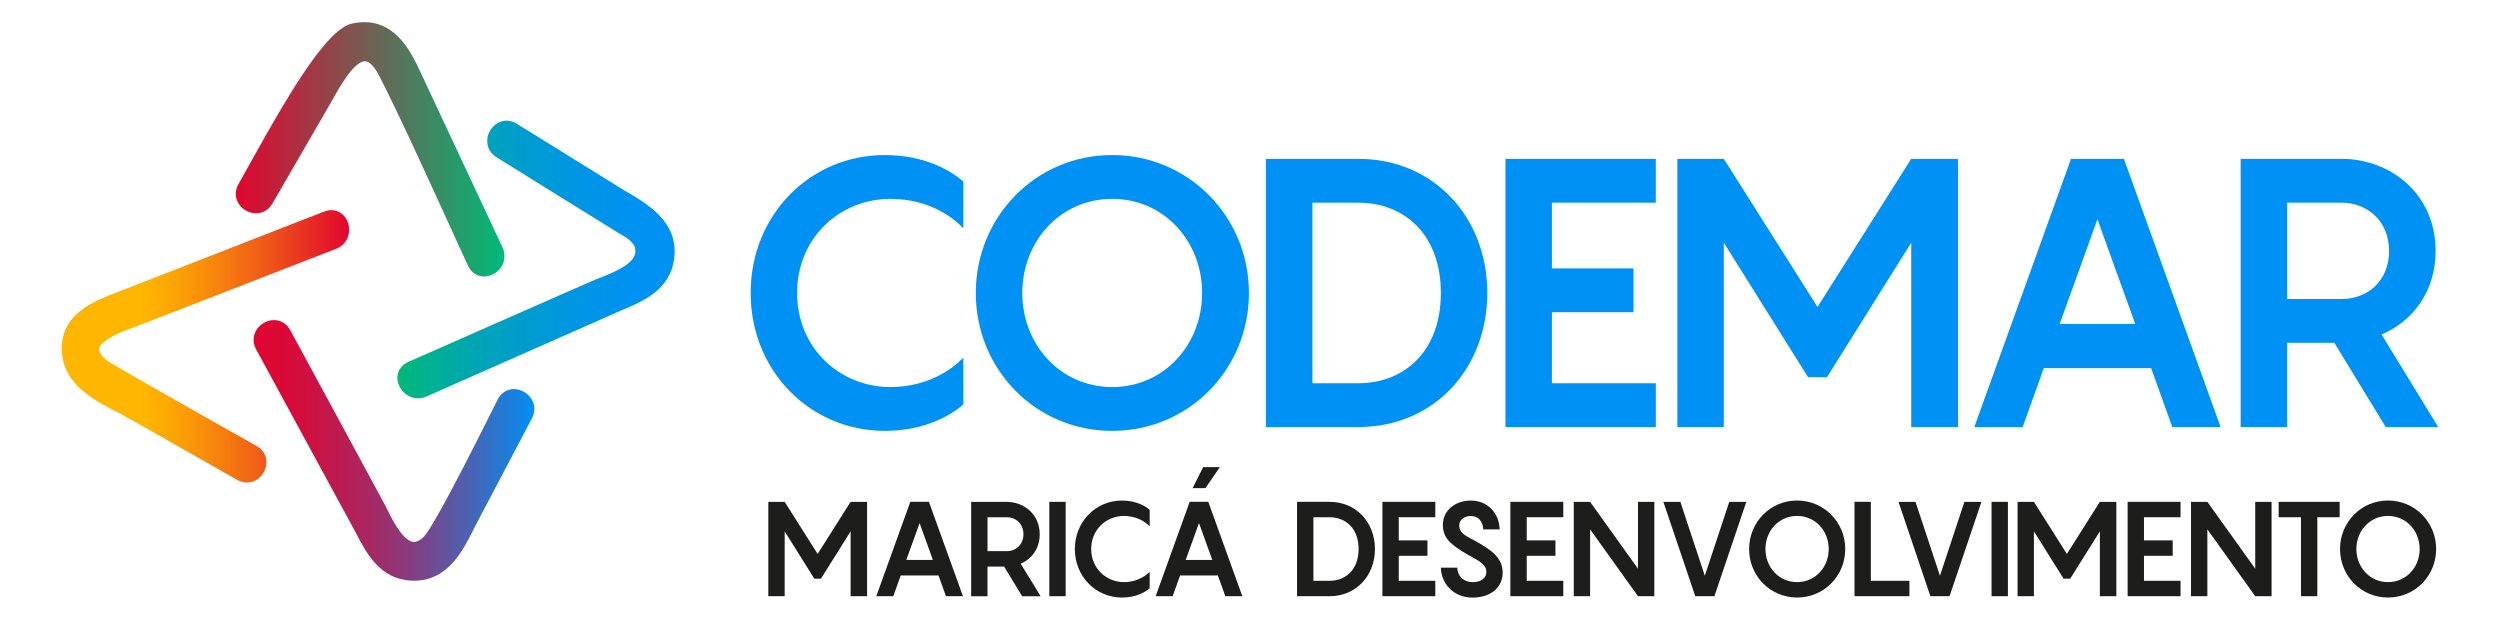 <?xml version="1.0" encoding="UTF-8"?>
<svg id="Horizontal" xmlns="http://www.w3.org/2000/svg" version="1.1" xmlns:xlink="http://www.w3.org/1999/xlink" viewBox="0 0 929.24 230.35">
  <!-- Generator: Adobe Illustrator 29.5.1, SVG Export Plug-In . SVG Version: 2.1.0 Build 141)  -->
  <defs>
    <style>
      .st0 {
        fill: url(#Gradiente_sem_nome_2);
      }

      .st1 {
        fill: none;
      }

      .st2 {
        fill: url(#Gradiente_sem_nome);
      }

      .st3 {
        clip-path: url(#clippath-1);
      }

      .st4 {
        clip-path: url(#clippath-3);
      }

      .st5 {
        fill: url(#Gradiente_sem_nome_4);
      }

      .st6 {
        fill: #1d1d1b;
      }

      .st7 {
        clip-path: url(#clippath-2);
      }

      .st8 {
        fill: url(#Gradiente_sem_nome_3);
      }

      .st9 {
        clip-path: url(#clippath);
      }

      .st10 {
        fill: #0091f4;
      }
    </style>
    <clipPath id="clippath">
      <path class="st1" d="M120.55,78.61c-.76.3-75.97,29.6-76.7,29.88-9.41,3.59-22.29,8.51-20.76,23.39,1.19,11.54,12.62,17.34,21.81,22,1.54.78,28.96,16.36,43.24,24.49,1.13.65,2.38.99,3.61.99s2.39-.33,3.45-.94c2.33-1.36,3.83-3.97,3.82-6.65-.01-2.5-1.32-4.68-3.59-5.98h-.01c-21.46-12.06-54.05-30.51-55.88-31.91-1.93-1.67-2.88-3.21-2.66-4.33.7-3.68,10.66-7.17,14.92-8.66,1.05-.37,65.8-25.57,73.18-28.44,2.56-1,4.27-3.13,4.69-5.84.42-2.73-.6-5.53-2.6-7.14-1.13-.9-2.47-1.36-3.89-1.36-.86,0-1.75.17-2.63.51"/>
    </clipPath>
    <linearGradient id="Gradiente_sem_nome" data-name="Gradiente sem nome" x1="149.74" y1="1287.08" x2="150.74" y2="1287.08" gradientTransform="translate(-15969.53 137587.49) scale(106.8 -106.8)" gradientUnits="userSpaceOnUse">
      <stop offset="0" stop-color="#ffb600"/>
      <stop offset=".28" stop-color="#ffb600"/>
      <stop offset=".36" stop-color="#fdaa03"/>
      <stop offset=".51" stop-color="#f88b0b"/>
      <stop offset=".71" stop-color="#ef5918"/>
      <stop offset=".95" stop-color="#e4152b"/>
      <stop offset="1" stop-color="#e20530"/>
    </linearGradient>
    <clipPath id="clippath-1">
      <path class="st1" d="M182.29,48.31c-1.9,3.05-1.77,7.64,2.23,10.13,4.54,2.83,44.41,27.62,45.17,28.05,2.61,1.48,5.57,3.15,6.28,5.4,1.68,5.33-6.21,8.81-14.42,11.92-1.45.55-62.84,27.64-69.84,30.73-2.28,1.01-3.72,2.9-3.97,5.19-.27,2.54,1,5.23,3.23,6.86,1.31.96,2.84,1.47,4.41,1.47,1.05,0,2.09-.22,3.09-.67,24.6-10.88,71.39-31.57,72.37-31.98,8.17-3.41,18.33-7.65,19.76-19.45,1.63-13.48-9.67-20.04-18.74-25.31-1.15-.67-26.57-16.45-39.84-24.7-1.25-.78-2.51-1.11-3.71-1.11-2.52,0-4.76,1.47-6,3.46"/>
    </clipPath>
    <linearGradient id="Gradiente_sem_nome_2" data-name="Gradiente sem nome 2" x1="149.39" y1="1287.3" x2="150.39" y2="1287.3" gradientTransform="translate(-15247.05 132751.07) scale(103.05 -103.05)" gradientUnits="userSpaceOnUse">
      <stop offset="0" stop-color="#00ba77"/>
      <stop offset=".1" stop-color="#00b28e"/>
      <stop offset=".28" stop-color="#00a6b3"/>
      <stop offset=".46" stop-color="#009ccf"/>
      <stop offset=".64" stop-color="#0096e3"/>
      <stop offset=".82" stop-color="#0092ef"/>
      <stop offset="1" stop-color="#0091f4"/>
      <stop offset="1" stop-color="#0091f4"/>
    </linearGradient>
    <clipPath id="clippath-2">
      <path class="st1" d="M98.24,119.91c-1.66.9-2.92,2.33-3.55,4.01-.71,1.91-.54,4.01.5,5.91.36.67,36.47,67.08,37.04,68.16,3.99,7.67,8.96,17.22,20.51,17.82.39.02.78.03,1.16.03,12.7,0,18.2-11.13,22.62-20.07.55-1.11,14.12-26.85,21.22-40.3,1.26-2.37,1.18-5-.21-7.21-1.43-2.28-4.15-3.74-6.74-3.64-2.43.09-4.52,1.45-5.72,3.72-.16.31-.69,1.37-1.57,3.12-18.25,36.57-24.21,46.32-25.99,48.06-2.25,2.19-3.61,1.96-4.06,1.88-4-.69-8.01-8.89-10.4-13.79-.62-1.26-31.67-58.45-35.21-64.96-1-1.83-2.6-3.08-4.51-3.5-.5-.11-1-.17-1.51-.17-1.22,0-2.45.32-3.57.93"/>
    </clipPath>
    <linearGradient id="Gradiente_sem_nome_3" data-name="Gradiente sem nome 3" x1="149.52" y1="1287.22" x2="150.52" y2="1287.22" gradientTransform="translate(-15511.52 134518.05) scale(104.37 -104.37)" gradientUnits="userSpaceOnUse">
      <stop offset="0" stop-color="#e20530"/>
      <stop offset=".1" stop-color="#db0835"/>
      <stop offset=".23" stop-color="#ca1344"/>
      <stop offset=".39" stop-color="#ad255d"/>
      <stop offset=".57" stop-color="#843e81"/>
      <stop offset=".75" stop-color="#505fae"/>
      <stop offset=".95" stop-color="#1285e4"/>
      <stop offset="1" stop-color="#0091f4"/>
      <stop offset="1" stop-color="#0091f4"/>
    </linearGradient>
    <clipPath id="clippath-3">
      <path class="st1" d="M131.02,8.71c-8.73,1.78-21.13,21.38-38.31,52.43-1.57,2.84-3.06,5.53-4.07,7.27-1.32,2.28-1.36,4.84-.1,7.03,1.34,2.34,3.95,3.85,6.63,3.85h.02c2.51,0,4.7-1.3,6.02-3.56.87-1.5,21.34-36.79,21.91-37.82,2.71-4.91,8.34-15.14,12.57-15.14,1.55.01,3.36,1.84,5.1,5.14,6.22,11.79,20.55,43.24,28.25,60.14,2.29,5.03,4.1,9.01,4.95,10.81,1.16,2.49,3.32,3.91,5.93,3.91,1.04,0,2.11-.24,3.08-.7,4.38-2.05,5.37-6.74,3.8-10.09l-30.42-65c-3.37-7.19-8.78-18.74-20.96-18.74-1.38,0-2.84.15-4.39.47"/>
    </clipPath>
    <linearGradient id="Gradiente_sem_nome_4" data-name="Gradiente sem nome 4" x1="149.07" y1="1287.49" x2="150.07" y2="1287.49" gradientTransform="translate(-14800.39 128637.42) scale(99.87 -99.87)" gradientUnits="userSpaceOnUse">
      <stop offset="0" stop-color="#e20530"/>
      <stop offset="1" stop-color="#00ba77"/>
      <stop offset="1" stop-color="#00ba77"/>
    </linearGradient>
  </defs>
  <g>
    <path class="st10" d="M330.97,73.92c-18.82,0-34.69,14.46-34.69,34.97s15.87,34.97,34.69,34.97c14.32,0,23.59-7.16,27.1-10.95v17.41c-4.35,3.79-14.04,9.83-29.21,9.83-27.8,0-49.85-22.33-49.85-51.26s22.05-51.26,49.85-51.26c15.17,0,24.86,6.04,29.21,9.83v17.41c-3.65-3.93-12.78-10.95-27.1-10.95Z"/>
    <path class="st10" d="M362.7,108.89c0-28.37,22.33-51.26,50.69-51.26s50.83,22.89,50.83,51.26-22.33,51.26-50.83,51.26-50.69-22.89-50.69-51.26ZM446.82,108.89c0-19.1-14.04-34.97-33.42-34.97s-33.42,15.87-33.42,34.97,14.04,34.97,33.42,34.97,33.42-15.87,33.42-34.97Z"/>
    <path class="st10" d="M552.83,108.89c0,27.95-19.66,49.85-48.03,49.85h-34.26V59.04h34.26c28.37,0,48.03,21.91,48.03,49.85ZM535.56,108.89c0-21.63-13.48-33.56-30.75-33.56h-16.99v67.12h16.99c17.27,0,30.75-11.94,30.75-33.56Z"/>
    <path class="st10" d="M576.84,75.33v24.43h30.33v16.29h-30.33v26.4h38.62v16.29h-55.89V59.04h55.89v16.29h-38.62Z"/>
    <path class="st10" d="M727.8,59.04v99.7h-17.41v-68.53l-31.32,49.99h-7.02l-31.32-49.99v68.53h-17.27V59.04h17.27l34.83,55.05,34.83-55.05h17.41Z"/>
    <path class="st10" d="M799.55,136.83h-39.88l-7.86,21.91h-17.97l35.95-99.7h19.66l35.95,99.7h-17.97l-7.86-21.91ZM793.65,120.4l-14.04-38.9-14.04,38.9h28.08Z"/>
    <path class="st10" d="M867.66,127.42h-17.55v31.32h-17.27V59.04h37.49c18.12,0,34.97,12.92,34.97,34.26,0,15.17-8.57,26.12-20.08,31.03l21.06,34.4h-19.52l-19.1-31.32ZM850.1,111.14h20.22c9.69,0,17.69-6.74,17.69-17.83s-8-17.97-17.69-17.97h-20.22v35.81Z"/>
  </g>
  <g>
    <path class="st6" d="M322.3,186.53v35.08h-6.13v-24.11l-11.02,17.59h-2.47l-11.02-17.59v24.11h-6.08v-35.08h6.08l12.25,19.37,12.25-19.37h6.13Z"/>
    <path class="st6" d="M348.83,213.9h-14.03l-2.77,7.71h-6.32l12.65-35.08h6.92l12.65,35.08h-6.32l-2.77-7.71ZM346.75,208.12l-4.94-13.69-4.94,13.69h9.88Z"/>
    <path class="st6" d="M373.23,210.6h-6.18v11.02h-6.08v-35.08h13.19c6.37,0,12.3,4.55,12.3,12.06,0,5.34-3.01,9.19-7.07,10.92l7.41,12.1h-6.87l-6.72-11.02ZM367.06,204.86h7.12c3.41,0,6.23-2.37,6.23-6.28s-2.82-6.32-6.23-6.32h-7.12v12.6Z"/>
    <path class="st6" d="M390.03,186.53h6.08v35.08h-6.08v-35.08Z"/>
    <path class="st6" d="M417.79,191.77c-6.62,0-12.2,5.09-12.2,12.3s5.58,12.3,12.2,12.3c5.04,0,8.3-2.52,9.54-3.85v6.13c-1.53,1.33-4.94,3.46-10.28,3.46-9.78,0-17.54-7.86-17.54-18.03s7.76-18.03,17.54-18.03c5.34,0,8.75,2.12,10.28,3.46v6.13c-1.29-1.38-4.5-3.85-9.54-3.85Z"/>
    <path class="st6" d="M452.67,213.9h-14.03l-2.77,7.71h-6.32l12.65-35.08h6.92l12.65,35.08h-6.32l-2.77-7.71ZM450.6,208.12l-4.94-13.69-4.94,13.69h9.88ZM448.03,181.44h-4.74l3.9-7.81h6.23l-5.38,7.81Z"/>
    <path class="st6" d="M511.07,204.07c0,9.83-6.92,17.54-16.9,17.54h-12.06v-35.08h12.06c9.98,0,16.9,7.71,16.9,17.54ZM504.99,204.07c0-7.61-4.74-11.81-10.82-11.81h-5.98v23.62h5.98c6.08,0,10.82-4.2,10.82-11.81Z"/>
    <path class="st6" d="M519.91,192.26v8.6h10.67v5.73h-10.67v9.29h13.59v5.73h-19.67v-35.08h19.67v5.73h-13.59Z"/>
    <path class="st6" d="M541.65,210.99c.2,3.66,2.82,5.39,5.78,5.39,3.26,0,5.04-1.68,5.04-3.75,0-2.82-2.67-4.15-6.67-6.32-7.07-4.05-9.49-6.57-9.49-11.26,0-5.34,4.59-8.99,10.38-8.99,6.37,0,10.57,4.74,10.72,10.72h-6.08c-.15-3.11-1.98-4.99-4.64-4.99-2.32,0-4.3,1.38-4.3,3.51,0,2.67,2.03,3.71,5.58,5.58,6.67,3.61,10.57,6.62,10.57,11.96,0,5.93-4.99,9.29-11.12,9.29-7.36,0-11.71-5.34-11.86-11.12h6.08Z"/>
    <path class="st6" d="M567.48,192.26v8.6h10.67v5.73h-10.67v9.29h13.59v5.73h-19.67v-35.08h19.67v5.73h-13.59Z"/>
    <path class="st6" d="M614.91,186.53v35.08h-6.08l-17.79-24.85v24.85h-6.08v-35.08h6.08l17.79,24.85v-24.85h6.08Z"/>
    <path class="st6" d="M649.1,186.53l-11.86,35.08h-7.12l-11.86-35.08h6.32l9.09,27.47,9.09-27.47h6.32Z"/>
    <path class="st6" d="M650.14,204.07c0-9.98,7.86-18.03,17.84-18.03s17.89,8.05,17.89,18.03-7.86,18.03-17.89,18.03-17.84-8.05-17.84-18.03ZM679.73,204.07c0-6.72-4.94-12.3-11.76-12.3s-11.76,5.58-11.76,12.3,4.94,12.3,11.76,12.3,11.76-5.58,11.76-12.3Z"/>
    <path class="st6" d="M709.72,215.88v5.73h-20.41v-35.08h6.08v29.35h14.33Z"/>
    <path class="st6" d="M736.5,186.53l-11.86,35.08h-7.12l-11.86-35.08h6.32l9.09,27.47,9.09-27.47h6.32Z"/>
    <path class="st6" d="M740.25,186.53h6.08v35.08h-6.08v-35.08Z"/>
    <path class="st6" d="M786.64,186.53v35.08h-6.13v-24.11l-11.02,17.59h-2.47l-11.02-17.59v24.11h-6.08v-35.08h6.08l12.25,19.37,12.25-19.37h6.13Z"/>
    <path class="st6" d="M796.91,192.26v8.6h10.67v5.73h-10.67v9.29h13.59v5.73h-19.67v-35.08h19.67v5.73h-13.59Z"/>
    <path class="st6" d="M844.34,186.53v35.08h-6.08l-17.79-24.85v24.85h-6.08v-35.08h6.08l17.79,24.85v-24.85h6.08Z"/>
    <path class="st6" d="M869.64,192.26h-8.3v29.35h-6.08v-29.35h-8.3v-5.73h22.68v5.73Z"/>
    <path class="st6" d="M869.78,204.07c0-9.98,7.86-18.03,17.84-18.03s17.89,8.05,17.89,18.03-7.86,18.03-17.89,18.03-17.84-8.05-17.84-18.03ZM899.38,204.07c0-6.72-4.94-12.3-11.76-12.3s-11.76,5.58-11.76,12.3,4.94,12.3,11.76,12.3,11.76-5.58,11.76-12.3Z"/>
  </g>
  <g>
    <g class="st9">
      <rect class="st2" x="21.57" y="78.09" width="108.53" height="101.26"/>
    </g>
    <g class="st3">
      <rect class="st0" x="147.46" y="44.86" width="104.76" height="103.21"/>
    </g>
    <g class="st7">
      <rect class="st8" x="93.97" y="118.99" width="105.02" height="96.86"/>
    </g>
    <g class="st4">
      <rect class="st5" x="87.28" y="8.24" width="101.08" height="94.52"/>
    </g>
  </g>
</svg>